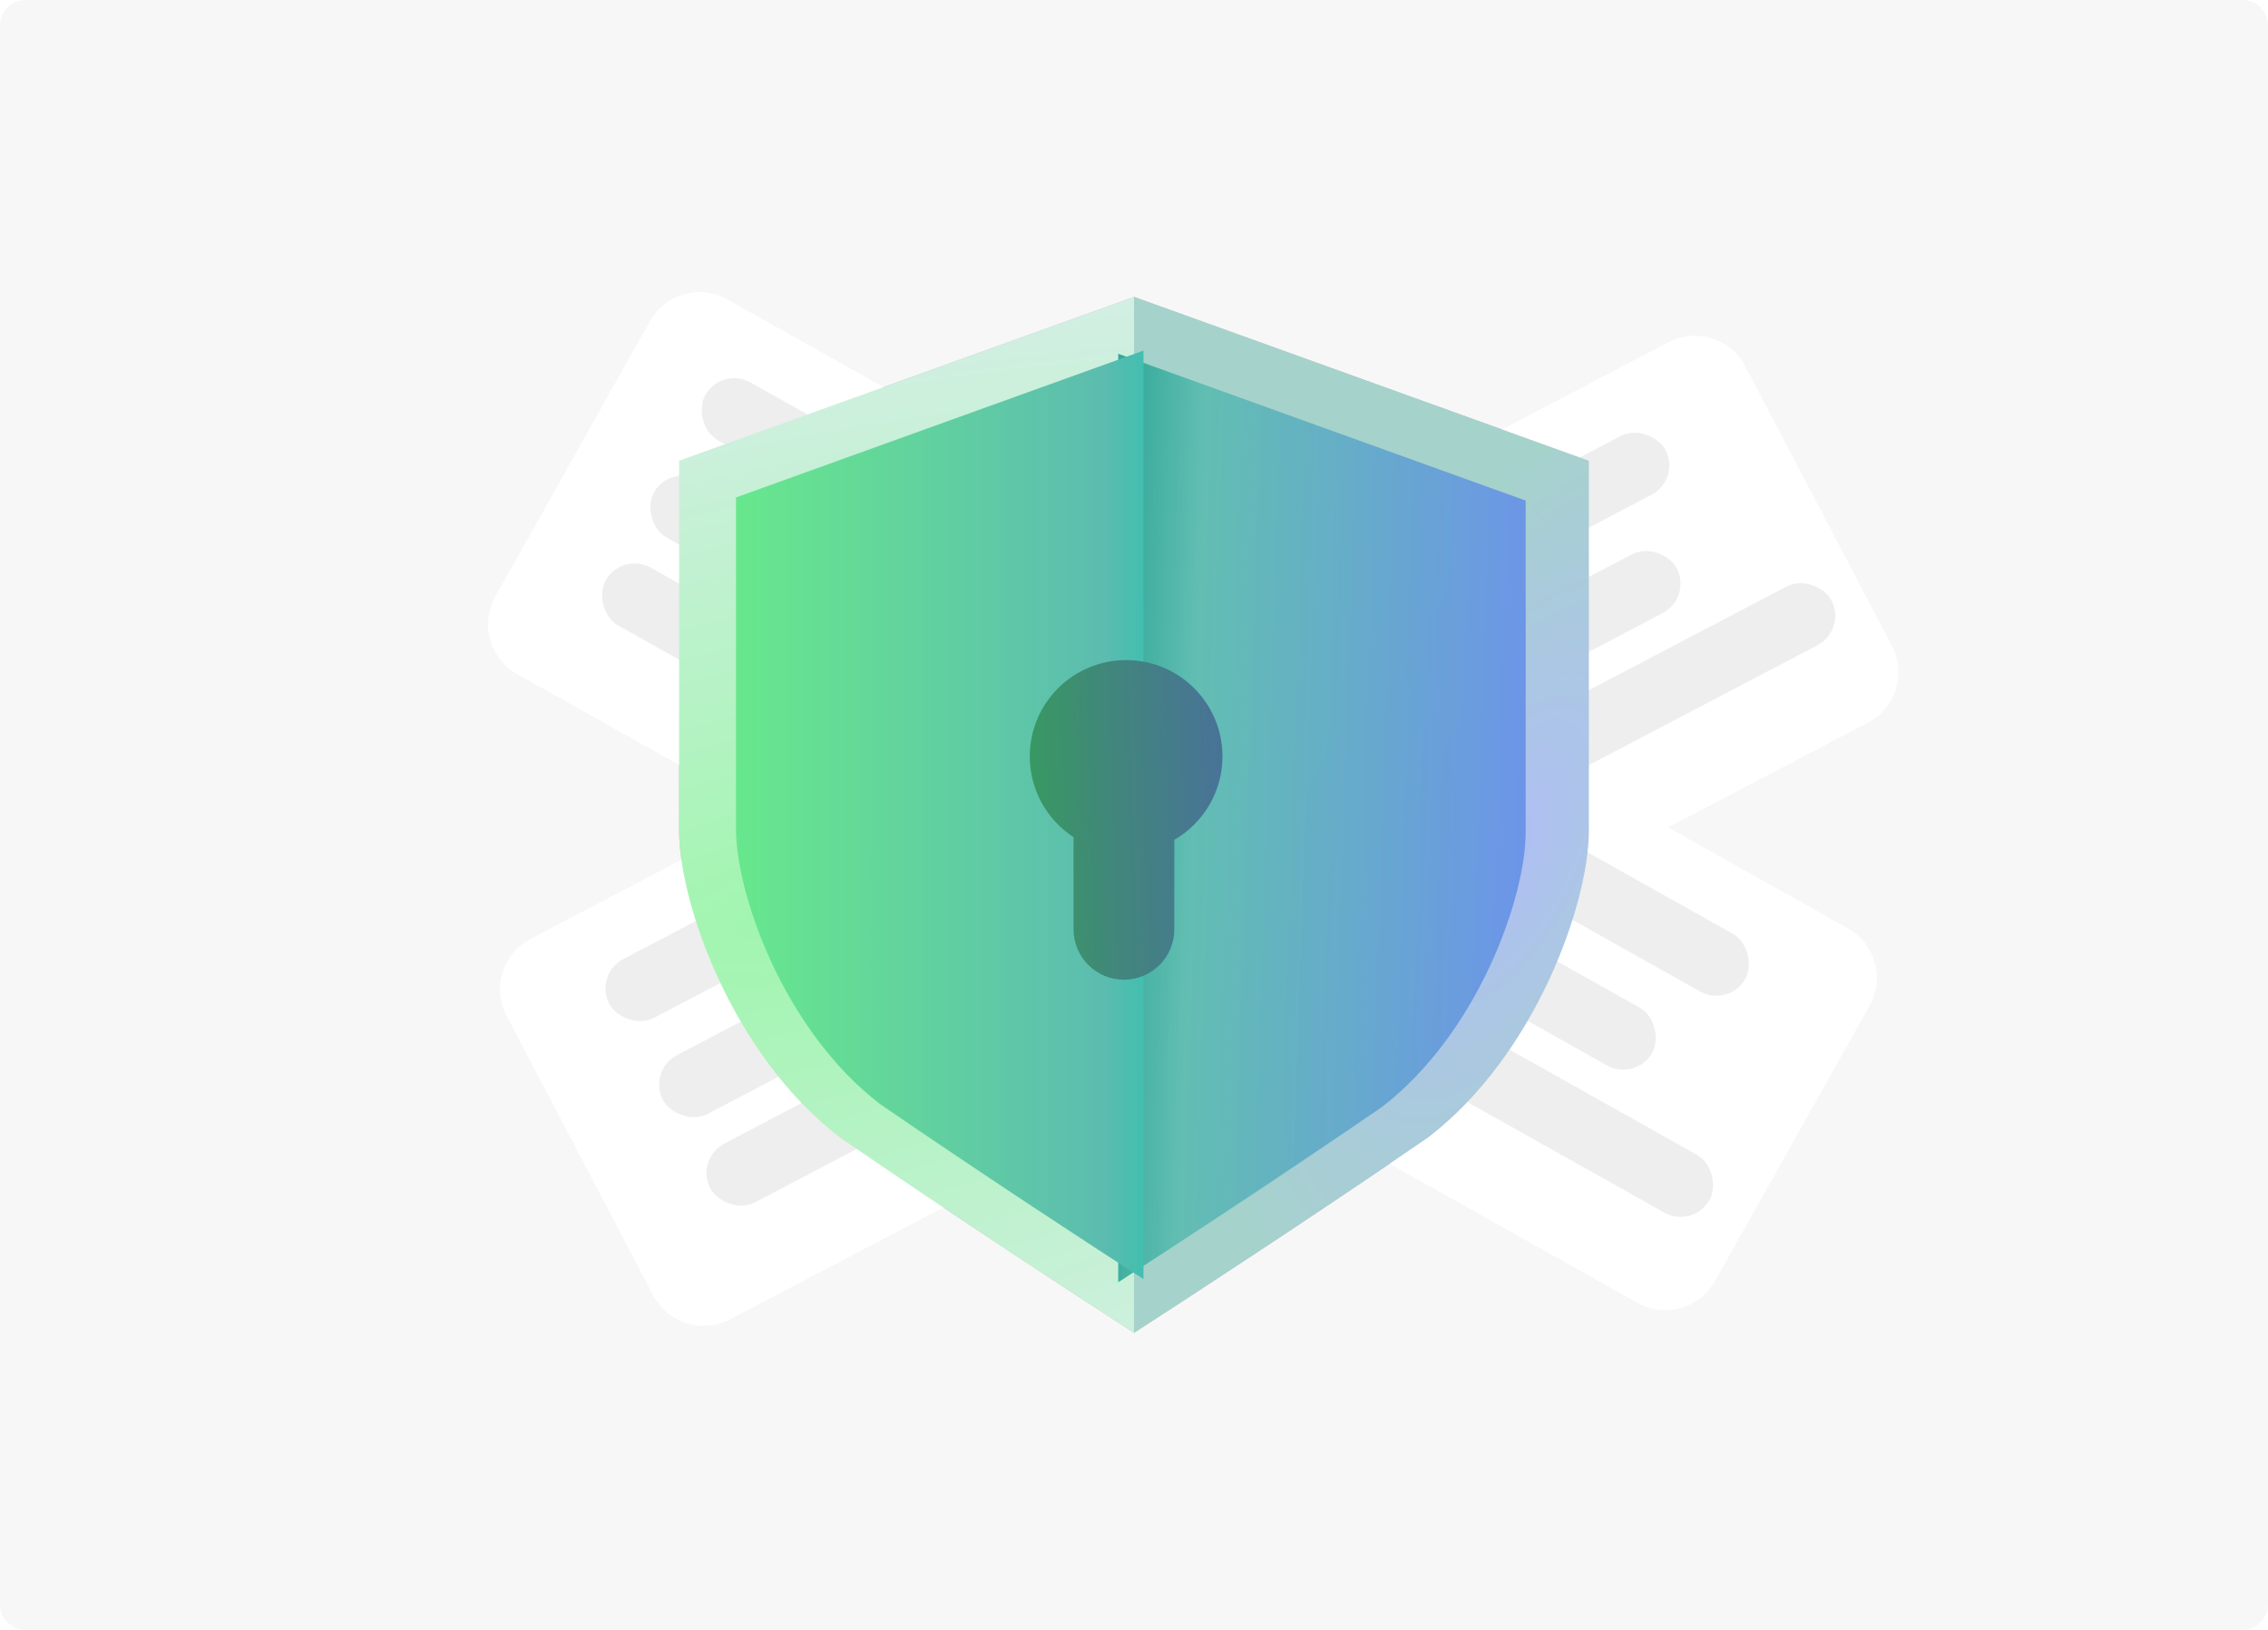 <svg width="718" height="516" viewBox="0 0 718 516" fill="none" xmlns="http://www.w3.org/2000/svg">
<path d="M0 8C0 3.582 3.582 0 8 0H710C714.418 0 718 3.582 718 8V508C718 512.418 714.418 516 710 516H8C3.582 516 0 512.418 0 508V8Z" fill="#F7F7F7"/>
<g filter="url(#filter0_f_341_492)">
<path d="M503 145.878V263.021C503 285.891 486.255 333.864 452.209 360.082C416.488 384.626 375.186 411.587 359 422C342.814 411.587 301.512 384.626 265.791 360.082C231.745 333.864 215 285.891 215 263.021V145.878L359 94L503 145.878Z" fill="black" fill-opacity="0.23"/>
</g>
<g filter="url(#filter1_d_341_492)">
<path d="M160.36 317.596C155.743 308.793 159.137 297.913 167.941 293.295L528.181 104.36C536.985 99.743 547.865 103.137 552.482 111.941L598.929 200.5C603.546 209.304 600.152 220.184 591.349 224.801L231.108 413.736C222.304 418.353 211.424 414.959 206.807 406.156L160.36 317.596Z" fill="white"/>
</g>
<rect x="188" y="308.548" width="377.584" height="21" rx="10.5" transform="rotate(-27.676 188 308.548)" fill="#EEEEEE"/>
<rect x="205" y="338.959" width="362.399" height="21" rx="10.5" transform="rotate(-27.676 205 338.959)" fill="#EEEEEE"/>
<rect x="220" y="366.959" width="400.768" height="21" rx="10.5" transform="rotate(-27.676 220 366.959)" fill="#EEEEEE"/>
<g filter="url(#filter2_d_341_492)">
<path d="M205.76 97.696C210.626 89.027 221.598 85.945 230.266 90.811L584.982 289.925C593.651 294.791 596.734 305.763 591.868 314.432L542.919 401.633C538.053 410.302 527.081 413.385 518.412 408.518L163.696 209.404C155.027 204.538 151.945 193.566 156.811 184.897L205.76 97.696Z" fill="white"/>
</g>
<rect x="228.407" y="115.942" width="377.584" height="21" rx="10.5" transform="rotate(29.307 228.407 115.942)" fill="#EEEEEE"/>
<rect x="212.171" y="146.767" width="362.399" height="21" rx="10.5" transform="rotate(29.307 212.171 146.767)" fill="#EEEEEE"/>
<rect x="196.866" y="174.602" width="400.768" height="21" rx="10.5" transform="rotate(29.307 196.866 174.602)" fill="#EEEEEE"/>
<path d="M503 145.878L359 94V422C375.186 411.587 416.488 384.626 452.209 360.082C486.256 333.864 503 285.891 503 263.02V145.878Z" fill="url(#paint0_radial_341_492)"/>
<path d="M215 145.878L359 94V422C342.814 411.587 301.512 384.626 265.791 360.082C231.744 333.864 215 285.891 215 263.02V145.878Z" fill="url(#paint1_radial_341_492)"/>
<g filter="url(#filter3_i_341_492)">
<path d="M488 157.5L359 111V405C373.5 395.667 410.5 371.5 442.5 349.5C473 326 488 283 488 262.5V157.5Z" fill="url(#paint2_linear_341_492)"/>
</g>
<g filter="url(#filter4_i_341_492)">
<path d="M230 157.5L359 111V405C344.5 395.667 307.5 371.5 275.5 349.5C245 326 230 283 230 262.5V157.5Z" fill="url(#paint3_linear_341_492)"/>
</g>
<g filter="url(#filter5_di_341_492)">
<path d="M358.5 201C375.345 201 389 214.655 389 231.5C389 242.789 382.866 252.644 373.75 257.918V286.262C373.75 295.067 366.612 302.204 357.807 302.204C349.002 302.204 341.863 295.067 341.863 286.262V257.064C333.518 251.622 328 242.206 328 231.5C328 214.655 341.655 201 358.5 201Z" fill="url(#paint4_linear_341_492)"/>
<path d="M358.5 201C375.345 201 389 214.655 389 231.5C389 242.789 382.866 252.644 373.75 257.918V286.262C373.75 295.067 366.612 302.204 357.807 302.204C349.002 302.204 341.863 295.067 341.863 286.262V257.064C333.518 251.622 328 242.206 328 231.5C328 214.655 341.655 201 358.5 201Z" fill="black" fill-opacity="0.29"/>
</g>
<defs>
<filter id="filter0_f_341_492" x="193" y="72" width="332" height="372" filterUnits="userSpaceOnUse" color-interpolation-filters="sRGB">
<feFlood flood-opacity="0" result="BackgroundImageFix"/>
<feBlend mode="normal" in="SourceGraphic" in2="BackgroundImageFix" result="shape"/>
<feGaussianBlur stdDeviation="11" result="effect1_foregroundBlur_341_492"/>
</filter>
<filter id="filter1_d_341_492" x="146.397" y="94.397" width="466.495" height="337.301" filterUnits="userSpaceOnUse" color-interpolation-filters="sRGB">
<feFlood flood-opacity="0" result="BackgroundImageFix"/>
<feColorMatrix in="SourceAlpha" type="matrix" values="0 0 0 0 0 0 0 0 0 0 0 0 0 0 0 0 0 0 127 0" result="hardAlpha"/>
<feOffset dy="4"/>
<feGaussianBlur stdDeviation="5.95"/>
<feComposite in2="hardAlpha" operator="out"/>
<feColorMatrix type="matrix" values="0 0 0 0 0 0 0 0 0 0 0 0 0 0 0 0 0 0 0.09 0"/>
<feBlend mode="normal" in2="BackgroundImageFix" result="effect1_dropShadow_341_492"/>
<feBlend mode="normal" in="SourceGraphic" in2="effect1_dropShadow_341_492" result="shape"/>
</filter>
<filter id="filter2_d_341_492" x="142.603" y="80.604" width="463.471" height="346.122" filterUnits="userSpaceOnUse" color-interpolation-filters="sRGB">
<feFlood flood-opacity="0" result="BackgroundImageFix"/>
<feColorMatrix in="SourceAlpha" type="matrix" values="0 0 0 0 0 0 0 0 0 0 0 0 0 0 0 0 0 0 127 0" result="hardAlpha"/>
<feOffset dy="4"/>
<feGaussianBlur stdDeviation="5.95"/>
<feComposite in2="hardAlpha" operator="out"/>
<feColorMatrix type="matrix" values="0 0 0 0 0 0 0 0 0 0 0 0 0 0 0 0 0 0 0.09 0"/>
<feBlend mode="normal" in2="BackgroundImageFix" result="effect1_dropShadow_341_492"/>
<feBlend mode="normal" in="SourceGraphic" in2="effect1_dropShadow_341_492" result="shape"/>
</filter>
<filter id="filter3_i_341_492" x="355" y="111" width="133" height="295" filterUnits="userSpaceOnUse" color-interpolation-filters="sRGB">
<feFlood flood-opacity="0" result="BackgroundImageFix"/>
<feBlend mode="normal" in="SourceGraphic" in2="BackgroundImageFix" result="shape"/>
<feColorMatrix in="SourceAlpha" type="matrix" values="0 0 0 0 0 0 0 0 0 0 0 0 0 0 0 0 0 0 127 0" result="hardAlpha"/>
<feOffset dx="-5" dy="1"/>
<feGaussianBlur stdDeviation="2"/>
<feComposite in2="hardAlpha" operator="arithmetic" k2="-1" k3="1"/>
<feColorMatrix type="matrix" values="0 0 0 0 0 0 0 0 0 0 0 0 0 0 0 0 0 0 0.15 0"/>
<feBlend mode="normal" in2="shape" result="effect1_innerShadow_341_492"/>
</filter>
<filter id="filter4_i_341_492" x="230" y="111" width="132" height="294" filterUnits="userSpaceOnUse" color-interpolation-filters="sRGB">
<feFlood flood-opacity="0" result="BackgroundImageFix"/>
<feBlend mode="normal" in="SourceGraphic" in2="BackgroundImageFix" result="shape"/>
<feColorMatrix in="SourceAlpha" type="matrix" values="0 0 0 0 0 0 0 0 0 0 0 0 0 0 0 0 0 0 127 0" result="hardAlpha"/>
<feOffset dx="3"/>
<feGaussianBlur stdDeviation="2"/>
<feComposite in2="hardAlpha" operator="arithmetic" k2="-1" k3="1"/>
<feColorMatrix type="matrix" values="0 0 0 0 0 0 0 0 0 0 0 0 0 0 0 0 0 0 0.12 0"/>
<feBlend mode="normal" in2="shape" result="effect1_innerShadow_341_492"/>
</filter>
<filter id="filter5_di_341_492" x="324" y="201" width="69" height="109.204" filterUnits="userSpaceOnUse" color-interpolation-filters="sRGB">
<feFlood flood-opacity="0" result="BackgroundImageFix"/>
<feColorMatrix in="SourceAlpha" type="matrix" values="0 0 0 0 0 0 0 0 0 0 0 0 0 0 0 0 0 0 127 0" result="hardAlpha"/>
<feOffset dy="4"/>
<feGaussianBlur stdDeviation="2"/>
<feComposite in2="hardAlpha" operator="out"/>
<feColorMatrix type="matrix" values="0 0 0 0 1 0 0 0 0 1 0 0 0 0 1 0 0 0 0.57 0"/>
<feBlend mode="normal" in2="BackgroundImageFix" result="effect1_dropShadow_341_492"/>
<feBlend mode="normal" in="SourceGraphic" in2="effect1_dropShadow_341_492" result="shape"/>
<feColorMatrix in="SourceAlpha" type="matrix" values="0 0 0 0 0 0 0 0 0 0 0 0 0 0 0 0 0 0 127 0" result="hardAlpha"/>
<feOffset dx="-2" dy="4"/>
<feGaussianBlur stdDeviation="2"/>
<feComposite in2="hardAlpha" operator="arithmetic" k2="-1" k3="1"/>
<feColorMatrix type="matrix" values="0 0 0 0 0 0 0 0 0 0 0 0 0 0 0 0 0 0 0.18 0"/>
<feBlend mode="normal" in2="shape" result="effect2_innerShadow_341_492"/>
</filter>
<radialGradient id="paint0_radial_341_492" cx="0" cy="0" r="1" gradientUnits="userSpaceOnUse" gradientTransform="translate(478.5 269) rotate(114.169) scale(155.095 68.091)">
<stop stop-color="#AFBFF4"/>
<stop offset="1" stop-color="#A6D2CC"/>
</radialGradient>
<radialGradient id="paint1_radial_341_492" cx="0" cy="0" r="1" gradientUnits="userSpaceOnUse" gradientTransform="translate(246 291.5) rotate(75.998) scale(202.517 505.333)">
<stop stop-color="#A1F5AF"/>
<stop offset="1" stop-color="#DAEEEB"/>
</radialGradient>
<linearGradient id="paint2_linear_341_492" x1="359" y1="253" x2="506.5" y2="258" gradientUnits="userSpaceOnUse">
<stop stop-color="#35AA9B"/>
<stop offset="0.159" stop-color="#5CBCB0" stop-opacity="0.92"/>
<stop offset="1" stop-color="#6E8DF2"/>
</linearGradient>
<linearGradient id="paint3_linear_341_492" x1="359" y1="258" x2="196" y2="258" gradientUnits="userSpaceOnUse">
<stop stop-color="#42BEAF"/>
<stop offset="0.077" stop-color="#5CBCB0"/>
<stop offset="1" stop-color="#6BF482"/>
</linearGradient>
<linearGradient id="paint4_linear_341_492" x1="415" y1="248.5" x2="297" y2="252" gradientUnits="userSpaceOnUse">
<stop stop-color="#6E8DF2"/>
<stop offset="0.5" stop-color="#5CBCB0"/>
<stop offset="1" stop-color="#42F560"/>
</linearGradient>
</defs>
</svg>
